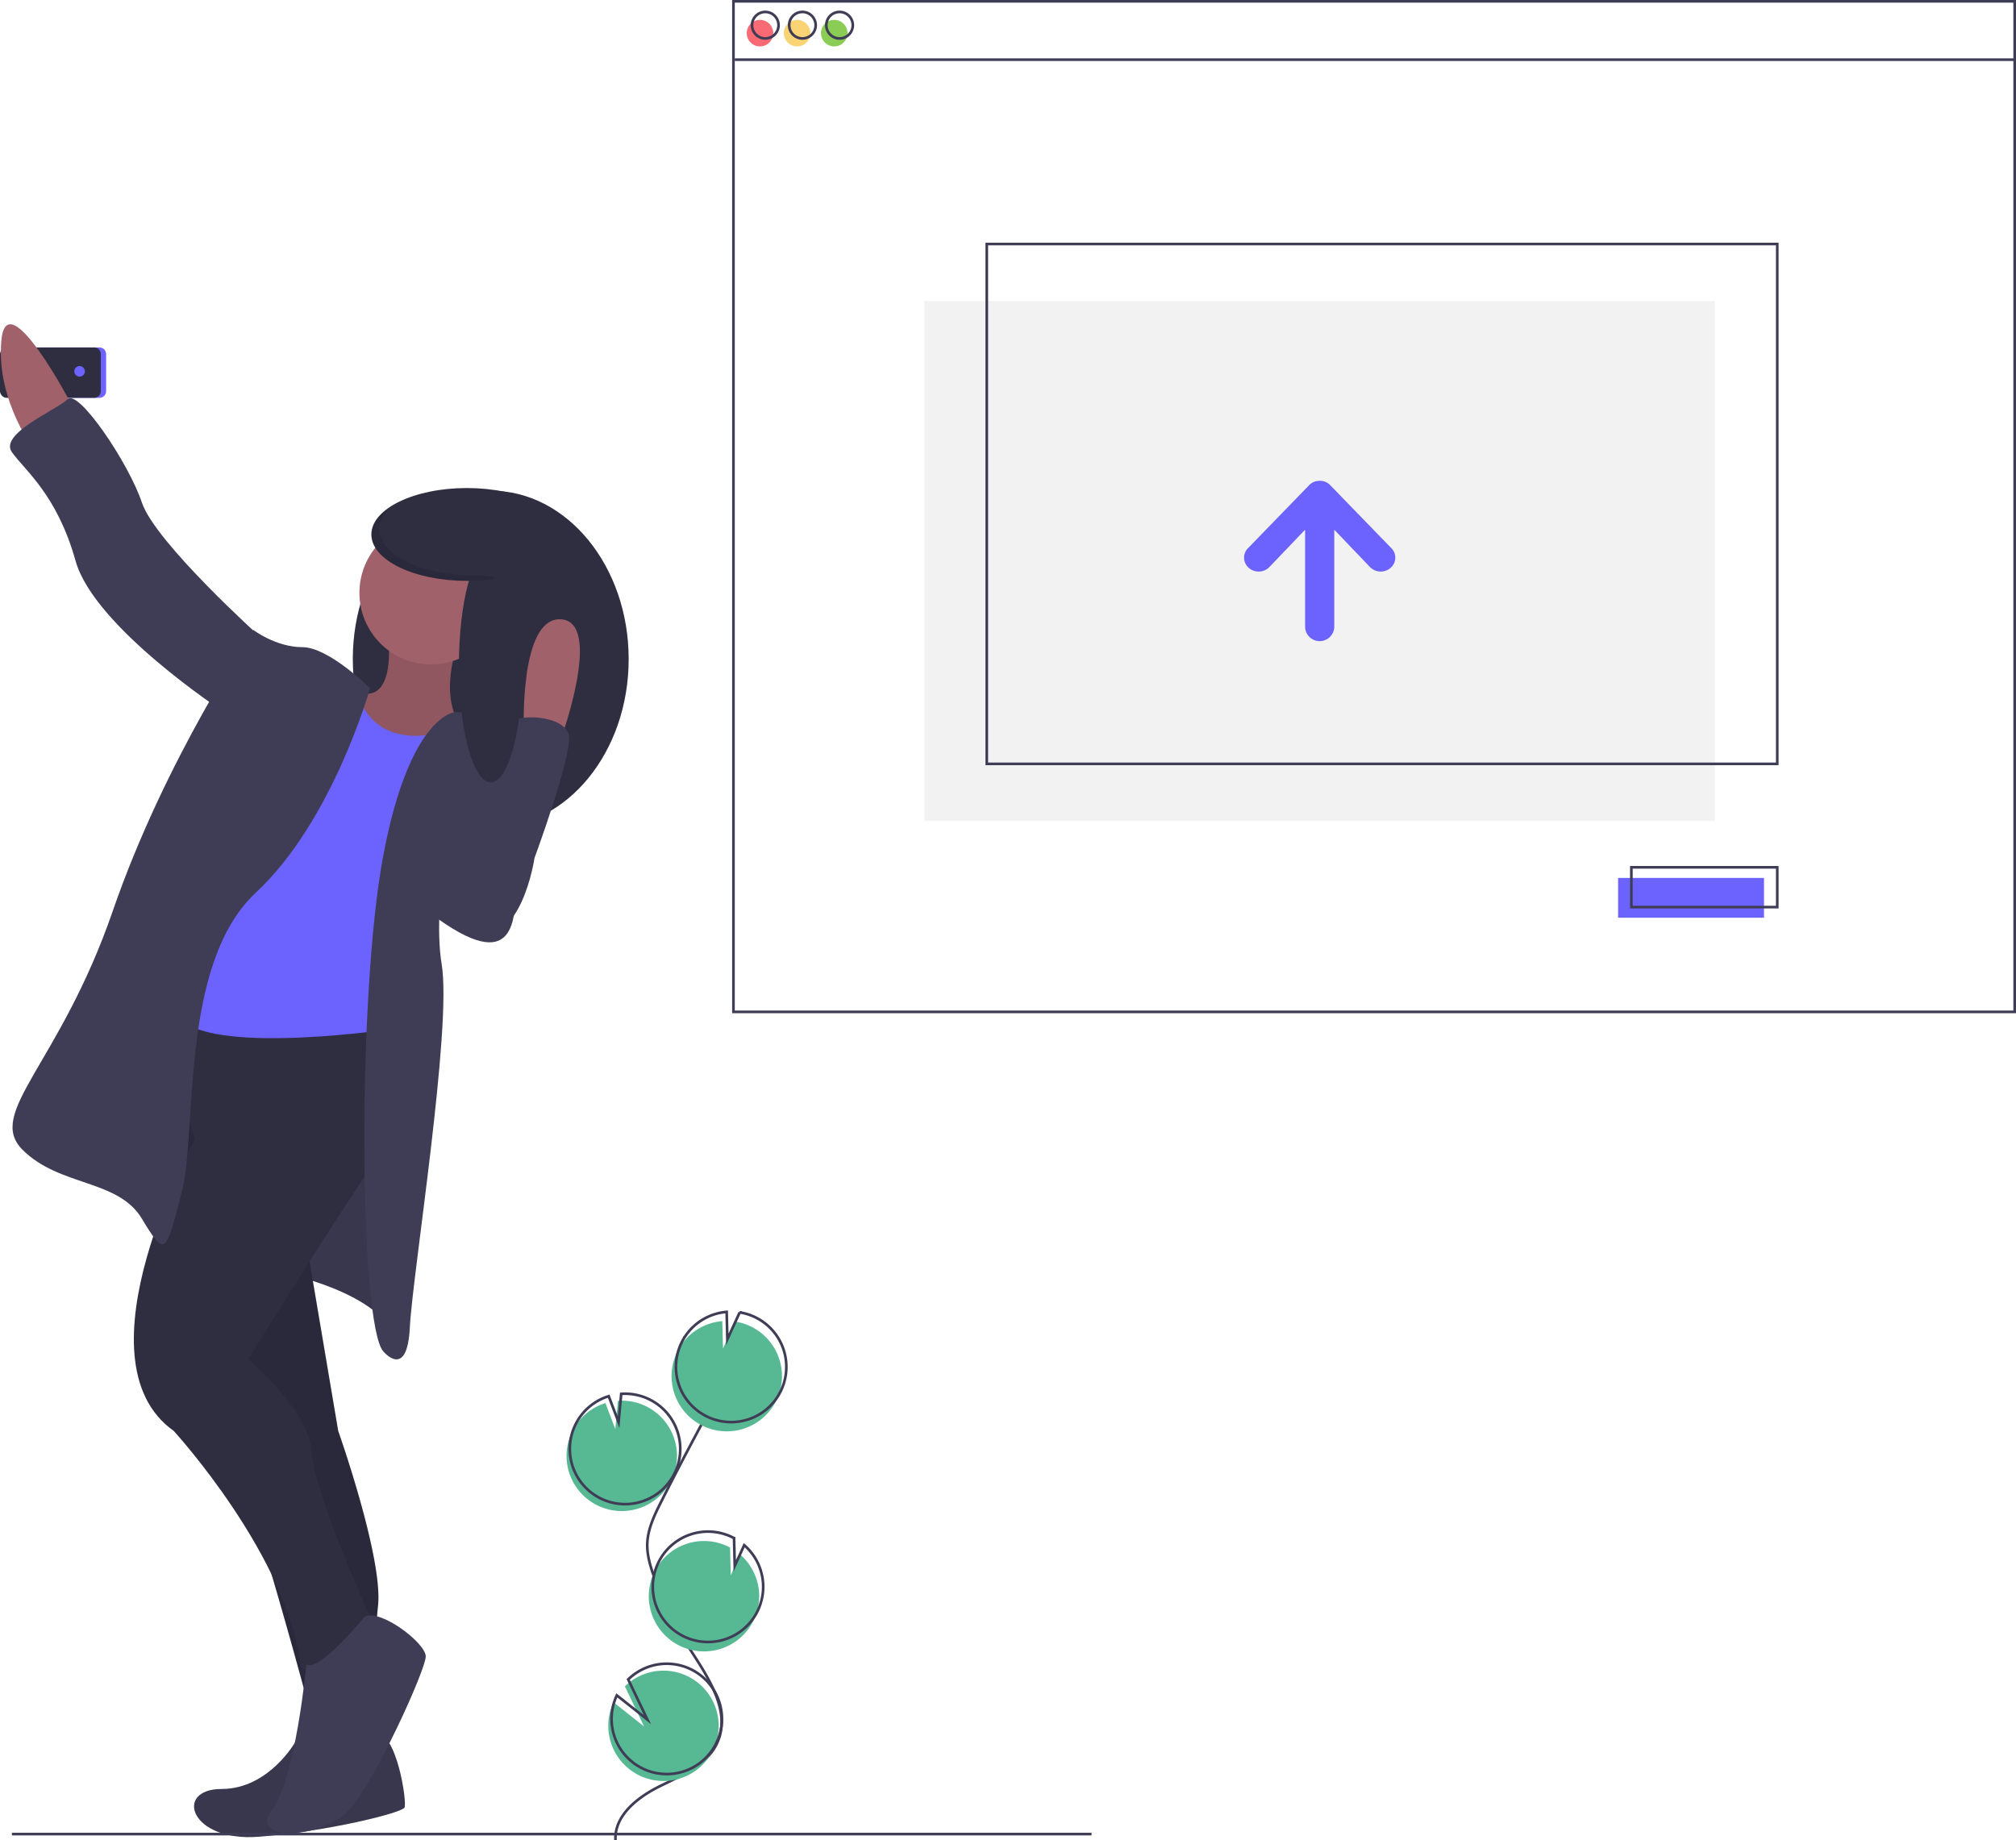<svg id="e1675d86-3465-436e-a974-bad49a6f132e"
     data-name="Layer 1"
     xmlns="http://www.w3.org/2000/svg"
     width="760"
     height="693.824"
     viewBox="0 0 760 693.824"
><title>upload image</title>
  <ellipse cx="185"
           cy="248.5"
           rx="52"
           ry="63.5"
           fill="#2f2e41"
  />
  <path d="M361.5,756.351l-30,3s-10,18-28,18-12,20,14,18,54-9,55-11S369.5,755.351,361.5,756.351Z"
        transform="translate(-220 -102.852)"
        fill="#3f3d56"
  />
  <path d="M361.5,756.351l-30,3s-10,18-28,18-12,20,14,18,54-9,55-11S369.5,755.351,361.5,756.351Z"
        transform="translate(-220 -102.852)"
        opacity="0.1"
  />
  <path d="M319.5,581.351s34,5,47,21,4-61,4-61l-4-35-27,2-22,45Z"
        transform="translate(-220 -102.852)"
        fill="#3f3d56"
  />
  <path d="M319.5,581.351s34,5,47,21,4-61,4-61l-4-35-27,2-22,45Z"
        transform="translate(-220 -102.852)"
        opacity="0.1"
  />
  <path d="M431.5,381.351s16-44,0-45-14,43-14,43Z"
        transform="translate(-220 -102.852)"
        fill="#a0616a"
  />
  <path d="M5,131H37.492A2.508,2.508,0,0,1,40,133.508v13.984A2.508,2.508,0,0,1,37.492,150H5a0,0,0,0,1,0,0V131A0,0,0,0,1,5,131Z"
        fill="#6c63ff"
  />
  <path d="M2.646,131H35.492A2.508,2.508,0,0,1,38,133.508v13.984A2.508,2.508,0,0,1,35.492,150H2.646A2.646,2.646,0,0,1,0,147.354V133.646A2.646,2.646,0,0,1,2.646,131Z"
        fill="#2f2e41"
  />
  <circle cx="30"
          cy="140"
          r="2"
          fill="#6c63ff"
  />
  <path d="M247.5,256.351s-25-48-27-25,13,42,13,42Z"
        transform="translate(-220 -102.852)"
        fill="#a0616a"
  />
  <path d="M393.011,371.441S415,372.851,417,384.851s-16,49-16,49l-24-2-3-24Z"
        transform="translate(-220 -102.852)"
        fill="#3f3d56"
  />
  <path d="M365.5,336.351s8,41-18,24,10,30,10,30,28,7,37-2-13.5-10.5-1-46C406.938,304.188,365.5,336.351,365.5,336.351Z"
        transform="translate(-220 -102.852)"
        fill="#a0616a"
  />
  <path d="M365.5,336.351s8,41-18,24,10,30,10,30,28,7,37-2-13.5-10.5-1-46C406.938,304.188,365.5,336.351,365.5,336.351Z"
        transform="translate(-220 -102.852)"
        opacity="0.1"
  />
  <path d="M277,476.851s22.5,163.5,29.5,173.5,31,100,31,100l26-9a119.775,119.775,0,0,1-1-33c2-18-15-66-15-66l-25-148Z"
        transform="translate(-220 -102.852)"
        fill="#2f2e41"
  />
  <path d="M277,476.851s22.5,163.5,29.5,173.5,31,100,31,100l26-9a119.775,119.775,0,0,1-1-33c2-18-15-66-15-66l-25-148Z"
        transform="translate(-220 -102.852)"
        opacity="0.1"
  />
  <path d="M271.5,469.351l22,63s-46,83-8,110c0,0,44,48,48,90,0,0,23-2,26-20,0,0-21-46-22-62s-24-35-24-35,44-71,54-83,11-58-14-58S271.5,469.351,271.5,469.351Z"
        transform="translate(-220 -102.852)"
        fill="#2f2e41"
  />
  <path d="M357.5,712.351s-17,21-22,18c0,0-4,43-13,55s19,11,29,0,29-53,29-58S363.5,709.351,357.5,712.351Z"
        transform="translate(-220 -102.852)"
        fill="#3f3d56"
  />
  <circle cx="162.5"
          cy="223.5"
          r="27"
          fill="#a0616a"
  />
  <path d="M353.5,358.351s1,17,16,21,27-6,27-6l4,8-13,32-24,78s-71,10-77-7,10-65,10-65l23-33,9-22,10-11Z"
        transform="translate(-220 -102.852)"
        fill="#6c63ff"
  />
  <path d="M359.5,362.351s-15.5-15.5-25.5-15.5-18.5-6.5-18.5-6.5-33,48-53,106-48,76-34,90,36,11,45,26,9,13,15-10-1-86,28-113S359.5,362.351,359.5,362.351Z"
        transform="translate(-220 -102.852)"
        fill="#3f3d56"
  />
  <path d="M318.5,343.351s-40-36-45-51-24-43-28-39-26,13-21,20,17,16,24,41,56,57,56,57Z"
        transform="translate(-220 -102.852)"
        fill="#3f3d56"
  />
  <path d="M391.5,371.351s-17,1-27,54-9,177,0,187c0,0,9,11,10-9s16-113,12-137,5-76,18-85S391.5,371.351,391.5,371.351Z"
        transform="translate(-220 -102.852)"
        fill="#3f3d56"
  />
  <path d="M382.5,415.351s33,15,32,26-2,33-43-3Z"
        transform="translate(-220 -102.852)"
        fill="#3f3d56"
  />
  <path d="M394.5,415.351s-14,33,4,39,23-28,23-28,14-38,13-46-21-9-23-4S394.5,415.351,394.5,415.351Z"
        transform="translate(-220 -102.852)"
        fill="#3f3d56"
  />
  <ellipse cx="185"
           cy="251"
           rx="12"
           ry="44"
           fill="#2f2e41"
  />
  <ellipse cx="176"
           cy="201.5"
           rx="36"
           ry="17.5"
           fill="#2f2e41"
  />
  <path d="M399,319.851c-19.882,0-36-7.835-36-17.5,0-3.408,2.011-6.586,5.477-9.276C363.191,296.122,360,300.055,360,304.351c0,9.665,16.118,17.5,36,17.5C408.872,321.851,410.043,319.851,399,319.851Z"
        transform="translate(-220 -102.852)"
        opacity="0.1"
  />
  <path d="M444.613,670.117a20.813,20.813,0,1,0,8.339-39.133l-.986,10.679-3.731-9.8a20.734,20.734,0,0,0-12.221,10.109,20.408,20.408,0,0,0-1.974,5.407A20.809,20.809,0,0,0,444.613,670.117Z"
        transform="translate(-220 -102.852)"
        fill="#57b894"
  />
  <path d="M452.029,796.649c-.495-9.271,8.313-16.181,16.631-20.306s17.9-7.978,21.735-16.433c5.513-12.151-3.919-25.329-11.121-36.561a125.3,125.3,0,0,1-12.919-26.631c-1.298-3.751-2.429-7.641-2.348-11.61.116-5.716,2.713-11.052,5.29-16.155q12.88-25.498,26.954-50.369"
        transform="translate(-220 -102.852)"
        fill="none"
        stroke="#3f3d56"
        stroke-miterlimit="10"
  />
  <path d="M445.848,667.506a20.813,20.813,0,1,0,8.339-39.133l-.986,10.679-3.731-9.8a20.734,20.734,0,0,0-12.221,10.109,20.409,20.409,0,0,0-1.974,5.407A20.809,20.809,0,0,0,445.848,667.506Z"
        transform="translate(-220 -102.852)"
        fill="none"
        stroke="#3f3d56"
        stroke-miterlimit="10"
  />
  <path d="M475.608,611.925a20.788,20.788,0,0,1,16.682-10.968l.269,10.323,4.645-10.145a20.81,20.81,0,1,1-21.596,10.789Z"
        transform="translate(-220 -102.852)"
        fill="#57b894"
  />
  <path d="M477.255,608.444a20.788,20.788,0,0,1,16.682-10.968l.269,10.323,4.645-10.145a20.81,20.81,0,1,1-21.596,10.789Z"
        transform="translate(-220 -102.852)"
        fill="none"
        stroke="#3f3d56"
        stroke-miterlimit="10"
  />
  <path d="M475.628,723.041a20.81,20.81,0,0,0,23.426-34.076l-3.569,7.796-.27-10.445a.364.364,0,0,0-.05-.027,20.811,20.811,0,1,0-19.538,36.752Z"
        transform="translate(-220 -102.852)"
        fill="#57b894"
  />
  <path d="M477.131,719.492a20.81,20.81,0,0,0,23.426-34.076l-3.569,7.796-.27-10.445a.364.364,0,0,0-.05-.027,20.811,20.811,0,1,0-19.538,36.752Z"
        transform="translate(-220 -102.852)"
        fill="none"
        stroke="#3f3d56"
        stroke-miterlimit="10"
  />
  <path d="M449.331,754.226a20.801,20.801,0,1,0,6.255-15.574l7.225,15.118-11.507-9.11A20.616,20.616,0,0,0,449.331,754.226Z"
        transform="translate(-220 -102.852)"
        fill="#57b894"
  />
  <path d="M450.566,751.615a20.801,20.801,0,1,0,6.255-15.574l7.225,15.118-11.507-9.11A20.617,20.617,0,0,0,450.566,751.615Z"
        transform="translate(-220 -102.852)"
        fill="none"
        stroke="#3f3d56"
        stroke-miterlimit="10"
  />
  <line x1="4.5"
        y1="691.5"
        x2="411.5"
        y2="691.5"
        fill="none"
        stroke="#3f3d56"
        stroke-miterlimit="10"
  />
  <rect x="348.5"
        y="113.5"
        width="298"
        height="196"
        fill="#f2f2f2"
  />
  <rect x="276.5"
        y="0.5"
        width="483"
        height="381"
        fill="none"
        stroke="#3f3d56"
        stroke-miterlimit="10"
  />
  <line x1="277"
        y1="22.5"
        x2="760"
        y2="22.5"
        fill="none"
        stroke="#3f3d56"
        stroke-miterlimit="10"
  />
  <circle cx="286.5"
          cy="12.5"
          r="5"
          fill="#f86b75"
  />
  <circle cx="300.5"
          cy="12.5"
          r="5"
          fill="#fad375"
  />
  <circle cx="314.5"
          cy="12.5"
          r="5"
          fill="#8bcc55"
  />
  <circle cx="288.5"
          cy="9.5"
          r="5"
          fill="none"
          stroke="#3f3d56"
          stroke-miterlimit="10"
  />
  <circle cx="302.5"
          cy="9.5"
          r="5"
          fill="none"
          stroke="#3f3d56"
          stroke-miterlimit="10"
  />
  <circle cx="316.5"
          cy="9.5"
          r="5"
          fill="none"
          stroke="#3f3d56"
          stroke-miterlimit="10"
  />
  <rect x="372"
        y="92"
        width="298"
        height="196"
        fill="none"
        stroke="#3f3d56"
        stroke-miterlimit="10"
  />
  <rect x="610"
        y="331"
        width="55"
        height="15"
        fill="#6c63ff"
  />
  <rect x="615"
        y="327"
        width="55"
        height="15"
        fill="none"
        stroke="#3f3d56"
        stroke-miterlimit="10"
  />
  <path d="M744.39,309.398,721.381,285.684a5.23,5.23,0,0,0-3.846-1.545h-.069a5.23,5.23,0,0,0-3.846,1.545l-23.009,23.714a5.078,5.078,0,0,0,0,7.418,5.68,5.68,0,0,0,7.761,0l13.634-14.252v36.746a5.5,5.5,0,0,0,10.99,0v-36.746l13.634,14.252a5.68,5.68,0,0,0,7.761,0,5.078,5.078,0,0,0,0-7.418Z"
        transform="translate(-220 -102.852)"
        fill="#6c63ff"
  />
</svg>
